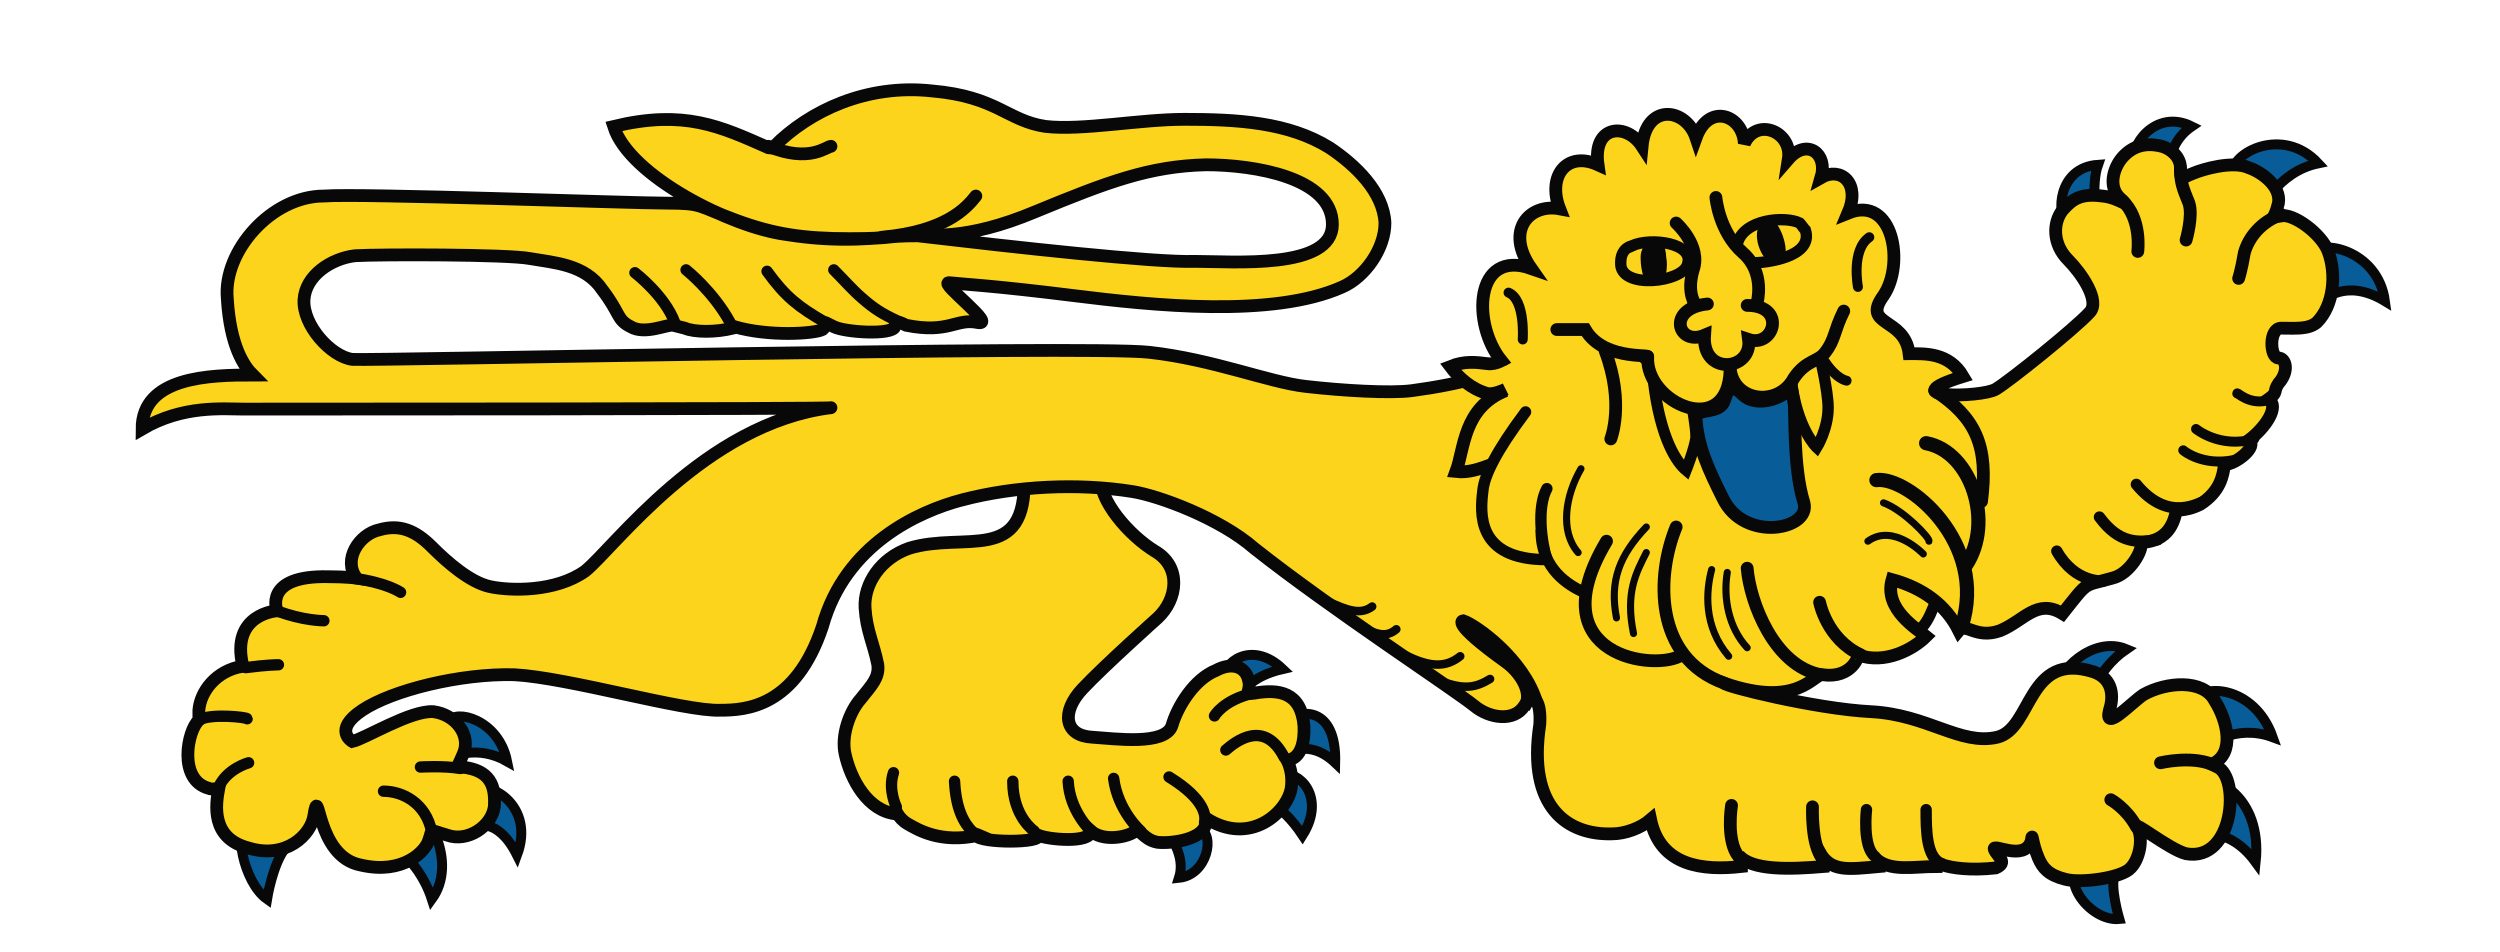 <svg version="1.2" xmlns="http://www.w3.org/2000/svg" viewBox="0 0 176 67" width="176" height="67"><style>.a{fill:#085d98;stroke:#080808;stroke-width:.7}.b{fill:#fcd41c;stroke:#080808;stroke-width:.9}.c{fill:#fcd41c;stroke:#080808;stroke-width:.8}.d{fill:none;stroke:#080808;stroke-width:.3}.e{fill:#085d98;stroke:#080808;stroke-width:.9}.f{fill:none;stroke:#080808;stroke-linecap:round;stroke-width:.8}.g{fill:none;stroke:#080808;stroke-linecap:round;stroke-width:.5}.h{fill:none;stroke:#080808;stroke-linecap:round;stroke-width:.7}.i{fill:none;stroke:#080808;stroke-linecap:round;stroke-width:.9}.j{fill:none;stroke:#080808;stroke-width:.9}.k{fill:none;stroke:#080808;stroke-linecap:round;stroke-width:1}.l{fill:#080808}.m{fill:#085d98;stroke:#080808;stroke-linecap:round;stroke-width:.9}.n{fill:none;stroke:#080808;stroke-linecap:round;stroke-width:.6}.o{fill:none;stroke:#080808;stroke-width:.8}</style><path class="a" d="m149.5 59.7c0.3 1.1-0.1 1.1-0.6 1.9-0.4 0.7 0.3 3.1 0.3 3.1-2.1 0.2-4.7-3.1-2.2-4.6z"/><path class="a" d="m20.7 58.4c0 0 0.2 0.2-0.6 1.3-0.9 1.1-1.3 3.6-1.3 3.6-1.7-1.2-2.4-5.2-1.3-5.2z"/><path class="a" d="m33.8 55.7c0.6-0.7 3.9 1 2.6 4.5-1.4-2.8-3-2-3-2z"/><path class="a" d="m84.4 58.3c1.2 0.4 0.6 3.3-1.4 3.5 0.7-2.2-1.9-3.9-0.2-3.9z"/><path class="a" d="m90.3 54.6c1.1-0.4 3.1 1.5 1.4 4.2-1.6-2.4-3-2.6-3-2.6z"/><path class="a" d="m90.8 50.7c0.6-0.7 3.3-1.1 3.2 3-1.9-1.8-3.5-0.6-3.5-0.5z"/><path class="a" d="m86.2 47.8c-0.2-1.1 1.9-2.8 4.1-0.7-2.2 0.5-2.8 1.6-2.8 1.6z"/><path class="b" d="m77.5 33.5c-0.2 1.7 2 4.2 3.8 5.3 1.9 1.1 1.6 3.4 0.2 4.7 0 0-3.8 3.4-5.3 5-1.5 1.6-1.3 3.3 0.7 3.4 1.6 0.1 5.1 0.6 5.6-0.8 0.4-1.4 1.6-3.3 3.1-3.9 1.1-0.6 2.1-0.3 2.3 0.7 0.2 0.7-0.4 1 0.4 0.9 1.7-0.3 3.3-0.1 3.5 2.3 0.1 2.5-1.2 2.4-1.2 2.4 0.3 0.6 0.4 1.3 0.3 2-0.3 1.7-2.9 4.1-6 2.1 0 0.7 0.3-0.3 0 0.3-0.1 1.2-2.4 1.5-3.4 1.4-1.1-0.2-1.2-1.1-1.7-0.7-0.7 0.4-2.2 0.6-3-0.1 0 0.9-3.1 0.6-3.7 0.3-0.2-0.1-0.5 0.5-0.2-0.1 1.1 0.6-3.3 0.7-4.1 0.2-0.6-0.4 0.1-0.1 0.1-0.1-2.7 0.6-4.3-0.4-5-0.8-0.7-0.4-0.9-1.1-0.9-1.1 0.1 0.9 0-0.5 0.1 0.4-2-0.2-3.2-2.4-3.6-4.2-0.3-1.3 0.3-3 1.1-3.9 0.8-1 1.3-1.5 1.2-2.4-0.3-1.5-0.8-2.4-0.9-4-0.1-1.7 1.1-3.5 3.1-4.2 3.9-1.2 8.3 1.2 8.1-5z"/><path class="c" d="m135.1 41.4l0.4 0.1 0.2 0.3 0.8 0.6c-0.4-0.6-0.5 2.2-2.3 2.3-1.8-0.9-1.3-3.1-1.8-4.7z"/><path class="a" d="m28.8 56.9c1.2-0.2 3.5 3.8 1.6 6.4-1-3.1-3.6-4.4-3.6-4.4z"/><path class="a" d="m31.6 50.8c0.4-0.9 3.5-0.2 4.1 2.8-2.1-1.2-3.9-0.3-3.9-0.3z"/><path class="a" d="m145 48.4c-0.3-1 2.3-3.7 4.7-2.7-2.2 1.5-2.8 4-2.8 4z"/><path class="a" d="m154.8 55.3c0.9-1 4.5 0.7 4 5.4-2.1-2.9-4.6-1.8-4.6-1.8z"/><path class="a" d="m154.5 49.4c0.4-1.3 4.2-1.2 5.5 2.5-2.7-1-4.7 0.7-4.7 0.7z"/><path class="a" d="m157.2 12.2c-0.2-1.4 3.5-3.4 6-0.7-2.9 0.6-4.1 3.4-4.1 3.4 0 0-1.9-2.7-1.9-2.7z"/><path class="a" d="m162.8 17.9c0.4-1.1 4.6-0.4 5.1 3.3-2.8-1.7-4.4 0-4.4 0z"/><path class="a" d="m150.3 11.5c-0.5-1.1 1.4-3.9 4-2.6-2.2 1.5-1.5 4.2-1.5 4.2z"/><path class="a" d="m145.5 15.6c-0.7-0.4-0.7-3.8 2.2-4-0.5 1.4-0.1 3.8-0.1 3.8z"/><path class="d" d="m128.6 29.5c0 0-3 10.3-10.9 1.7"/><path class="b" d="m67.7 35.2c-3 0.8-8.2 3.1-9.8 8.9-1.9 5.7-5.4 5.9-7.2 5.9-2.5 0.1-10.7-2.3-14.5-2.5-3.8-0.1-8.6 1.1-10.7 2.5-2.1 1.4-0.7 2.2-0.7 2.2 0.9-0.2 4.1-2.2 5.7-2.1 1.6 0.2 2.7 1.7 2.1 3-0.6 1.4-0.4 0.6-0.1 0.9 2 0.2 2.4 1.3 2.3 2.8-0.2 1.4-1.9 2.5-3.3 2-1.4-0.4-1-0.5-1.3 0.3-0.2 0.8-1.8 2.5-4.8 1.8-3.2-0.6-2.9-6-3.3-3.5-0.2 1.4-2 3.1-4.6 2.3-2.7-0.7-2.3-3.1-2.1-4.2 0 0-0.5 0.1-0.7 0-2.2-0.6-1.5-4.1-0.7-4.8v-0.7c0.1-1.3 1.2-2.8 3.1-3.1-0.9-3.7 2.4-3.9 2.4-3.9 0 0-1-2.5 3.6-2.4 1.3 0 2 0.1 2 0.1-1-1.3 0.2-3.1 1.6-3.4 1.4-0.4 2.5 0 3.7 1.2 1.1 1.1 2.7 2.5 4.1 2.8 1.4 0.3 4.6 0.4 6.7-1.1 2-1.6 8.4-10.4 17.3-11.5 0.9 0.1-40.9 0.1-41.3 0.1-1.5 0-4.3-0.3-7.2 1.4 0-3.7 4.8-3.8 7.8-3.8-0.6-0.6-1.6-2-1.8-5.4-0.3-3.3 3.1-7.2 6.8-7.2 2.6-0.2 21.5 0.5 24.1 0.5 2.6 0 2.2 0.2 4.9 1.2 2.7 1 4.8 1.3 8 1.3 3.2 0 2.4-0.2 4.8-0.2 6.8 0.8 16.7 1.9 19.5 1.8 2.7 0 9.7 0.6 9.7-2.6 0-3.3-5.5-4.2-8.9-4.2-4 0.1-6.9 1.2-12 3.3-5 2.1-7.5 1.6-8.6 1.6-2.6 0.3-5.3 0.6-9 0-3.8-0.5-11-4.1-12.1-7.6 5-1.2 7.5 0 10.9 1.5 0 0 1 0.1 0.4-0.1 2.5-2.5 6.5-4.4 11.1-3.9 4.6 0.4 5.3 2.1 8 2.5 2.6 0.3 6.6-0.5 9.8-0.5 3.7 0 7.3 0.2 10.2 2 1.8 1.2 3.8 3.1 3.9 5.3 0 1.8-1.4 3.8-3 4.5-4.9 2.2-13.4 1.3-19 0.6-5.6-0.7-7.8-0.8-8.7-0.9-0.7 0 3.5 3.1 2 2.8-1.5-0.3-2 0.8-5 0.2-0.4-0.2-0.8-0.4-0.8 0.1-0.2 0.6-3.5 0.4-4.3 0-1.2-0.6-0.3-0.2-0.8 0.2-0.6 0.3-3.8 0.5-6.2-0.2l-0.1 0.1c-1.2 0.3-2.7 0.3-3.4 0l-0.8-0.2c-0.4-0.1-2 0.7-3 0.1-1-0.5-0.7-0.9-2-2.6-1.2-1.8-3.4-1.9-5.1-2.2-1.6-0.3-10.5-0.3-12.3-0.2-1.7 0.2-3.5 1.4-3.6 3.1-0.1 1.8 1.9 4 3.4 4.2 1.5 0.1 51.7-1 56.1-0.5 4.5 0.5 8.4 2.1 11 2.4 2.6 0.3 6 0.5 7.5 0.3 1.5-0.2 3.8-0.6 4.7-1 0.9-0.5 0.5-0.5 1.6-1.1-2.1-2.6-1.9-7.9 2.1-6.5-1.9-2.7-0.1-4.6 2-4.2-0.9-2.3 0.5-4.1 2.7-3.1-0.4-2.8 2-3 3.1-1.3 0.3-3.1 3.1-2.7 3.8-0.6 0.9-2.5 3.3-1.6 3.4 0.4 0.9-1.9 3.4-0.8 3.1 1.1 1.3-1.5 2.8-0.4 2.3 1.3 1.4-0.8 2.8 0.4 1.9 2.5 3.2-1.3 4 3.6 2.5 5.8-1.6 2.2 1.5 1.5 1.8 4.1 1.1 0 2.8-0.1 3.8 1.6-5.2 1.6 1.3 1.5 2.3 0.9 1-0.6 5.6-4.3 6.6-5.4 0.8-0.8-0.6-2.8-1.5-3.7-1.1-1.1-1.1-2.6-0.4-3.5 0.7-0.8 1.3-1.2 2.8-1 1.2 0.1 2.1 1 1.2 0.1-0.8-0.8-0.4-2.1 0.2-2.8 0.7-0.8 1.6-1.1 2.8-0.8 0.7 0.2 1.3 0.8 1.3 1.5 0 1 0.1 0.7 0.9 0.4 0.7-0.3 2.8-0.9 3.9-0.4 0.9 0.3 2.3 1.3 2.1 2.5-0.3 1.3-0.7 1 0.2 0.9 0.8-0.2 2.8 1.2 3.3 2.5 0.6 1.6 0.4 3.8-0.8 5-0.6 0.5-1.5 0.4-2.5 0.4-0.9 0-0.8 2.1-0.2 2.1 0.5 0 0.8 0.9 0 1.8-0.4 0.6 0 0.6-0.7 1.1 0.8 0.5-0.2 2-1.4 2.9 0.7 0.4-0.9 1.7-1.7 1.7-0.1 0.8-0.3 1.9-1.7 2.8-1.2 0.6-1.9 0.3-1.7 0.5-0.5 2.6-2.7 2-2.5 2.3 0.2 0.3-0.7 2.1-2 2.4-2.1 0.6-1.6 0.1-3.5 2.5-1.8-1.1-2.7 0.5-4.4 1.2-1.7 0.6-2.4-0.6-2.9 0-0.9-1.8-2.5-3-4.7-3.6-0.6 2.1 1.8 3.5 2.4 4-0.9 0.9-2.9 2-4.8 1.3 0.1 0-0.4 1.7-2.5 1.4-0.6-0.1-1.7 2.4-6.9 0.6 0 0.2 6.4 1.8 10.3 2 4 0.2 6.3 2.4 8.9 1.8 2.5-0.6 2.1-6.1 6.8-4.6 1.4 0.5 1.4 1.8 1.1 2.7-0.4 1.6 1.5-0.5 2.4-1.1 1.6-0.9 4.2-1.1 5 0.4 0.9 1.4 1.5 3.8-0.2 4.5l0.4 0.2c1.6 0.7 1.2 6.7-2.2 6.1-1.2-0.3-3.9-2.5-3.4-1.8 0.4 0.8 0.1 2.2-0.5 2.8-0.6 0.7-3.5 1.1-4.6 0.8-1.2-0.3-1.6-0.8-1.9-1.5-0.5-1.2-0.4-1.9-0.5-1.2-0.5 1.5-2.8 0.1-2.6 0.6 0.2 0.5 1 0.9 0.1 1.3-1.8 0.2-3.1 0-3.7-0.2 0 0-0.5-0.2-0.5 0.1-1.6 0-3.3 0.4-4.3-0.6 0 0 0.3 0.3 0.3 0.6-2.2 0.2-3.4 0.4-4.2-1 0 0.4 0.4 0.3 0.3 1-2.4 0.2-5.1 0.3-6-0.8 0 0 0.2 0.4 0.2 0.8-2.7 0.3-5.7 0-6.4-3.3-0.7 0.6-1.8 1-2.7 1-3.1 0.1-6-1.8-5.1-7.7 0.1-1.6-0.4-2.4-1.1-1.3-0.7 1.1-2.4 0.9-3.5 0-1.2-1-10.2-6.9-15.5-11.1-2.4-2.1-6.7-3.7-8.6-4-3.8-0.6-8.2-0.4-12 0.6z"/><path class="e" d="m126.3 28.4c0.1 0.2-0.1 4.5 0.7 7 0.5 1.9-4.2 2.8-5.7-0.3-1-2-1.8-3.7-1.9-5.7 0-0.7 1.7-0.2 2-1.2 0.3-1 0.6-1.1 1.3-0.4 0.9 0.9 2.9 0.3 3.4-0.6z"/><path class="f" d="m15.4 55.4c0.6-1.3 2.1-1.7 2.1-1.7"/><path class="g" d="m111.3 33c-1.1 1.9-1.5 4.4-0.2 5.9"/><path class="g" d="m115.9 37.1c-1.9 2-2.6 3.8-2.1 6.4"/><path class="g" d="m115.9 38.9c-0.7 1.4-1.5 2.8-0.9 5.7"/><path class="g" d="m120.5 40.1c-0.4 1.5-0.6 4 1.2 6.1"/><path class="g" d="m123 45.6c-1.3-1.4-1.7-3.5-1.4-5.3"/><path class="g" d="m132.6 35.4c1.4 0.5 3.3 2.5 3.2 2.7"/><path class="g" d="m131.5 38.1c1.8-1.3 3.9 0.9 3.9 0.9"/><path class="h" d="m106.2 20.6c1.2 0.5 1 3.3 1 3.3"/><path class="h" d="m131.6 16.7c-1.3 0.9-0.8 3.5-0.8 3.5"/><path class="i" d="m157.6 19.6c0 0 0.2-0.6 0.4-1.8 0.3-1.1 1.2-2.2 2.6-2.7"/><path class="i" d="m149.4 14.1c1.4 1.3 1.1 3.6 1.1 3.6"/><path class="j" d="m107.3 49.8c0.7-1-0.3-2.5-1.3-3.2-3.9-2.8-3-2.9-3-2.9 0.9 0.3 4.3 2.7 5.2 5.8"/><path class="i" d="m113.1 38.1c-4.9 8.2 3.6 9.2 5.3 8"/><path class="j" d="m105 32.7c-0.8 0.3-1.6 0.6-2.5 0.5 0.6-1.6 0.5-4.5 3.5-5.7"/><path class="f" d="m108.5 37.4c0 2.7 2 3.8 2.8 4.2"/><path class="i" d="m153.5 11.8c0 1.1 0.2 1.5 0.6 2.5 0.3 0.9-0.2 2.6-0.2 2.6"/><path class="f" d="m24.8 40.7c2.4 0.3 3.4 1 3.4 1"/><path class="f" d="m19.5 43c1.8 0.7 3.3 0.7 3.3 0.7"/><path class="f" d="m17.3 47c1.5-0.2 2.3-0.2 2.3-0.2"/><path class="f" d="m14 50.7c0.8-0.5 3.4-0.2 3.4-0.1"/><path class="f" d="m30.4 58.6c-0.4-2.1-2.1-2.9-3.4-2.9"/><path class="f" d="m32.4 54.1c-1.2-0.2-2.8-0.1-2.8-0.1"/><path class="i" d="m136.2 27.5c2.9 1.9 3.8 3.9 3.3 7.8"/><path class="i" d="m118 37.1c-1.4 3.4-1.6 9.2 3.4 11"/><path class="i" d="m123 40c0.2 2.4 1.9 6.9 5.2 7.5"/><path class="f" d="m47.5 22.7c-0.7-1.9-2.8-3.5-2.8-3.5"/><path class="f" d="m51.4 22.7c-1.2-2.2-3.1-3.7-3.1-3.7"/><path class="f" d="m58.1 22.7c-1.9-1.1-2.8-1.8-4.1-3.6"/><path class="f" d="m63.2 22.6c-1.1-0.5-1.7-0.9-2.5-1.6-0.7-0.6-1.2-1.2-2-2"/><path class="i" d="m62.1 16.7c4.4-0.4 5.9-2 6.6-2.9"/><path class="i" d="m54.1 10.3c2.9 1.2 4.1 0 4.4 0"/><path class="i" d="m131 46.1c-2.4-1.1-2.9-3.7-2.9-3.7"/><path class="k" d="m132.1 33.8c2.2-0.3 7.9 4.4 6 10.3"/><path class="k" d="m135.6 31.2c3.2 0.6 4.8 5.6 2.8 8.6"/><path class="f" d="m108.9 34.4c-0.7 1.3-0.4 3.7 0 5-5 0-4.7-3.3-4.5-4.9 0.1-1 0.9-2.7 3-5.5"/><path class="l" d="m116.5 16.9c0.4 0 0.6 0.1 0.7 0.5 0 0.1 0.1 0.4 0.1 0.7q0.1 0.5 0 1.1c-0.2 0.9-1.4 1-1.6 0.3q-0.2-0.7-0.2-1.3c0-0.2 0-0.4 0.1-0.6 0.1-0.5 0.4-0.8 0.9-0.7z"/><path class="l" d="m123.8 17.3c-0.2-0.6-0.3-2 1.1-1.7q0 0 0 0c0.3 0.2 0.6 0.9 0.7 1.3 0.1 0.4 0.4 1.6-0.7 1.7q0 0 0 0c-0.6-0.2-0.9-0.7-1.1-1.3z"/><path class="i" d="m109.6 23.2h2c1.4 2.4 5.3 1.6 4.2 2"/><path class="i" d="m116 25.1c-0.2 3.3 5.7 5.9 5.8 0.9"/><path class="i" d="m129.8 21.9c-0.7 1.4-0.6 2-1.3 2.9-0.5 0.7-1.3 0.5-2.2 1.8-1.1 2.1-4.3 1.7-4.5-0.7"/><path class="i" d="m113 24.7c1.4 3.7 0.4 6.2 0.4 6.2"/><path class="h" d="m128.5 25.5c0.8 1.2 1.5 1.3 1.5 1.3"/><path class="b" d="m106 27.4c-0.2 0.1-0.9 0.4-1.3 0.3-1.1-0.3-2-1.1-2.6-1.9 1-0.4 1.8-0.3 2.6-0.2 0.7 0.1 1.3-0.4 1.3-0.4"/><path class="h" d="m159.6 28.2c-1.3 0.3-2.1-0.6-2.1-0.5"/><path class="h" d="m158.7 30.9c-2.4 0.7-4.1-0.7-4.1-0.7"/><path class="m" d="m155.7 53.8c-1.5-0.6-3.6-0.1-3.6-0.1"/><path class="m" d="m150.4 58.2c-0.7-1.3-1.8-1.9-1.8-1.9"/><path class="f" d="m136.7 60.8c-1.1-0.4-1.1-2.4-1.1-3.8"/><path class="f" d="m132 60.3c-0.9-0.7-0.6-3.3-0.6-3.3"/><path class="i" d="m128.3 60.4c-0.8-0.9-0.7-3.6-0.7-3.6"/><path class="i" d="m122.4 60.3c-0.9-1.1-0.5-3.6-0.5-3.6"/><path class="f" d="m82.3 54.7c2.6 1.6 2.6 2.8 2.5 3.2"/><path class="f" d="m78.4 54.8c0.3 2.3 1.9 3.7 1.9 3.7"/><path class="f" d="m75.2 55c0.1 2.1 1.6 3.5 1.6 3.5"/><path class="f" d="m71.3 55c0 2.5 1.5 3.5 1.5 3.5"/><path class="f" d="m67.2 55c0.1 1.9 0.6 2.9 1.3 3.6"/><path class="f" d="m62.9 54.4c-0.4 1.2 0.2 2.4 0.2 2.4"/><path class="f" d="m88.2 48.8c-2.1 0.5-2.7 1.6-2.7 1.6"/><path class="f" d="m90.4 53.3c-1.4-2.7-3.4-1.1-4.1-0.5"/><path class="n" d="m101.3 47.9c1.8 0.7 2.6 0.5 3.6-0.1"/><path class="n" d="m98.9 46.1c1.8 0.9 2.9 0.9 3.9 0.1"/><path class="n" d="m95.6 44c1.3 0.7 2 0.9 2.7 0.3"/><path class="n" d="m93.4 42.3c1.5 0.7 2.4 1 3.2 0.4"/><path class="o" d="m128.1 25c0 0 0.6 2.5 0.6 3.7 0 1.5-0.8 2.8-0.8 2.8 0 0-1.4-1.3-1.8-4.8"/><path class="o" d="m119.1 28.5c0 0 0.3 1.5 0.3 2.3-0.1 0.8-0.7 2.3-0.7 2.3-0.6-0.5-1.8-2.1-2.3-6.3"/><path class="h" d="m157.2 32.4c-2.1 0.4-3.4-0.6-3.5-0.7"/><path class="f" d="m148.1 40.9c0 0-2 0.2-3.3-2.1"/><path class="f" d="m151.9 38c-1.4 0.2-2.7 0.3-4.1-1.6"/><path class="f" d="m155.2 35.3c-0.3 0-2.5 1.6-4.8-1.2"/><path class="o" d="m114.9 17.3c1.3-0.6 4.4-0.2 3.9 1.3-0.3 1.3-4.8 1.8-4.7-0.1 0-0.4 0.1-1 0.8-1.2z"/><path class="o" d="m122.3 17.2c0.4-1.8 3.4-2 4.4-1.5 0.1 0.1 0.3 0.4 0.4 0.5 0.6 1.9-2.8 2.3-3.6 2.3"/><path class="i" d="m120.8 13.9c0 0 0.2 2.4 1.9 3.9 1.6 1.4 1 3.5 1 3.5"/><path class="i" d="m118 15.7c0 0 1.8 1.6 1.2 3.3-0.5 1.7 0.2 2.5 0.2 2.5"/><path class="i" d="m123 21.5c2.8 0 1.9 3 0.1 2.4 0.3 2.2-3.3 2.6-3.1-0.3-1.9 0.8-2.7-1.9 0.2-2.2"/><path class="a" d="m149.5 123.6c0.3 1.1-0.1 1.1-0.6 1.9-0.4 0.7 0.3 3.1 0.3 3.1-2.1 0.2-4.7-3.1-2.2-4.6z"/><path class="a" d="m20.7 122.3c0 0 0.2 0.2-0.6 1.3-0.9 1.1-1.3 3.6-1.3 3.6-1.7-1.2-2.4-5.2-1.3-5.2z"/><path class="a" d="m33.8 119.6c0.6-0.7 3.9 1 2.6 4.5-1.4-2.8-3-2-3-2z"/><path class="a" d="m84.4 122.2c1.2 0.4 0.6 3.3-1.4 3.5 0.7-2.2-1.9-3.9-0.2-3.9z"/><path class="a" d="m90.3 118.5c1.1-0.4 3.1 1.5 1.4 4.2-1.6-2.4-3-2.6-3-2.6z"/><path class="a" d="m90.8 114.6c0.6-0.7 3.3-1.1 3.2 3-1.9-1.8-3.5-0.6-3.5-0.5z"/><path class="a" d="m86.2 111.7c-0.2-1.1 1.9-2.8 4.1-0.8-2.2 0.6-2.8 1.7-2.8 1.7z"/><path class="b" d="m77.5 97.4c-0.2 1.7 2 4.2 3.8 5.3 1.9 1.1 1.6 3.4 0.2 4.7 0 0-3.8 3.3-5.3 5-1.5 1.6-1.3 3.3 0.7 3.4 1.6 0.1 5.1 0.6 5.6-0.8 0.4-1.4 1.6-3.3 3.1-3.9 1.1-0.6 2.1-0.3 2.3 0.6 0.2 0.8-0.4 1.1 0.4 1 1.7-0.3 3.3-0.1 3.5 2.3 0.1 2.5-1.2 2.4-1.2 2.4 0.3 0.6 0.4 1.3 0.3 2-0.3 1.7-2.9 4.1-6 2 0 0.8 0.3-0.2 0 0.4-0.1 1.2-2.4 1.5-3.4 1.4-1.1-0.2-1.2-1.1-1.7-0.7-0.7 0.4-2.2 0.6-3-0.1 0 0.9-3.1 0.6-3.7 0.3-0.2-0.1-0.5 0.5-0.2-0.1 1.1 0.6-3.3 0.7-4.1 0.2-0.6-0.4 0.1-0.1 0.1-0.1-2.7 0.6-4.3-0.4-5-0.8-0.7-0.4-0.9-1.1-0.9-1.1 0.1 0.9 0-0.5 0.1 0.3-2-0.1-3.2-2.3-3.6-4.1-0.3-1.3 0.3-3 1.1-3.9 0.8-1 1.3-1.5 1.2-2.4-0.3-1.5-0.8-2.4-0.9-4-0.1-1.7 1.1-3.5 3.1-4.2 3.9-1.2 8.3 1.2 8.1-5z"/><path class="c" d="m135.1 105.3l0.4 0.1 0.2 0.3 0.8 0.6c-0.4-0.6-0.5 2.2-2.3 2.3-1.8-0.9-1.3-3.1-1.8-4.7z"/><path class="a" d="m28.8 120.8c1.2-0.2 3.5 3.8 1.6 6.4-1-3.1-3.6-4.4-3.6-4.4z"/><path class="a" d="m31.6 114.7c0.4-0.9 3.5-0.2 4.1 2.7-2.1-1.1-3.9-0.2-3.9-0.2z"/><path class="a" d="m145 112.3c-0.3-1 2.3-3.7 4.7-2.7-2.2 1.5-2.8 4-2.8 4z"/><path class="a" d="m154.8 119.2c0.9-1 4.5 0.7 4 5.4-2.1-2.9-4.6-1.8-4.6-1.8z"/><path class="a" d="m154.5 113.3c0.4-1.3 4.2-1.2 5.5 2.5-2.7-1-4.7 0.7-4.7 0.7z"/><path class="a" d="m157.2 76.1c-0.2-1.4 3.5-3.4 6-0.7-2.9 0.6-4.1 3.4-4.1 3.4 0 0-1.9-2.7-1.9-2.7z"/><path class="a" d="m162.8 81.8c0.4-1.1 4.6-0.4 5.1 3.3-2.8-1.7-4.4 0-4.4 0z"/><path class="a" d="m150.3 75.4c-0.5-1.1 1.4-3.9 4-2.7-2.2 1.6-1.5 4.3-1.5 4.3z"/><path class="a" d="m145.5 79.5c-0.7-0.4-0.7-3.8 2.2-4-0.5 1.4-0.1 3.8-0.1 3.8z"/><path class="d" d="m128.6 93.4c0 0-3 10.3-10.9 1.7"/><path class="b" d="m67.7 99.1c-3 0.8-8.2 3.1-9.8 8.9-1.9 5.7-5.4 5.9-7.2 5.9-2.5 0.1-10.7-2.3-14.5-2.5-3.8-0.1-8.6 1.1-10.7 2.5-2.1 1.4-0.7 2.2-0.7 2.2 0.9-0.2 4.1-2.2 5.7-2.1 1.6 0.2 2.7 1.7 2.1 3-0.6 1.4-0.4 0.6-0.1 0.9 2 0.2 2.4 1.3 2.3 2.8-0.2 1.4-1.9 2.5-3.3 2-1.4-0.5-1-0.5-1.3 0.3-0.2 0.8-1.8 2.5-4.8 1.8-3.2-0.6-2.9-6-3.3-3.6-0.2 1.5-2 3.1-4.6 2.4-2.7-0.7-2.3-3.1-2.1-4.2 0 0-0.5 0.1-0.7 0-2.2-0.6-1.5-4.1-0.7-4.8v-0.7c0.1-1.3 1.2-2.8 3.1-3.1-0.9-3.7 2.4-3.9 2.4-3.9 0 0-1-2.5 3.6-2.4 1.3 0 2 0.1 2 0.1-1-1.3 0.2-3.1 1.6-3.4 1.4-0.4 2.5 0 3.7 1.2 1.1 1.1 2.7 2.5 4.1 2.8 1.4 0.3 4.6 0.4 6.7-1.1 2-1.6 8.4-10.4 17.3-11.5 0.9 0-40.9 0.1-41.3 0.1-1.5 0-4.3-0.3-7.2 1.4 0-3.7 4.8-3.8 7.8-3.8-0.6-0.6-1.6-2-1.8-5.4-0.3-3.3 3.1-7.2 6.8-7.2 2.6-0.2 21.5 0.5 24.1 0.5 2.6 0 2.2 0.2 4.9 1.2 2.7 1 4.8 1.3 8 1.3 3.2 0 2.4-0.2 4.8-0.2 6.8 0.8 16.7 1.9 19.5 1.8 2.7 0 9.7 0.6 9.7-2.6 0-3.3-5.5-4.2-8.9-4.2-4 0.1-6.9 1.2-12 3.3-5 2.1-7.5 1.6-8.6 1.6-2.6 0.3-5.3 0.6-9 0-3.8-0.5-11-4.1-12.1-7.6 5-1.2 7.5 0 10.9 1.5 0 0 1 0.1 0.4-0.1 2.5-2.5 6.5-4.4 11.1-3.9 4.6 0.4 5.3 2.1 8 2.5 2.6 0.3 6.6-0.5 9.8-0.5 3.7 0 7.3 0.2 10.2 2 1.8 1.2 3.8 3.1 3.9 5.3 0 1.8-1.4 3.8-3 4.5-4.9 2.2-13.4 1.3-19 0.6-5.6-0.7-7.8-0.8-8.7-0.9-0.7 0 3.5 3.1 2 2.8-1.5-0.3-2 0.7-5 0.2-0.4-0.2-0.8-0.4-0.8 0.1-0.2 0.6-3.5 0.4-4.3 0-1.2-0.6-0.3-0.2-0.8 0.2-0.6 0.3-3.8 0.5-6.2-0.2l-0.1 0.1c-1.2 0.3-2.7 0.3-3.4 0l-0.8-0.2c-0.4-0.1-2 0.7-3 0.1-1-0.5-0.7-0.9-2-2.6-1.2-1.8-3.4-1.9-5.1-2.2-1.6-0.3-10.5-0.3-12.3-0.2-1.7 0.2-3.5 1.4-3.6 3.1-0.1 1.8 1.9 4 3.4 4.2 1.5 0.1 51.7-1 56.1-0.5 4.5 0.5 8.4 2 11 2.4 2.6 0.3 6 0.5 7.5 0.3 1.5-0.2 3.8-0.6 4.7-1 0.9-0.5 0.5-0.5 1.6-1.1-2.1-2.6-1.9-7.9 2.1-6.5-1.9-2.7-0.1-4.6 2-4.2-0.9-2.3 0.5-4.1 2.7-3.2-0.4-2.7 2-2.9 3.1-1.2 0.3-3.1 3.1-2.7 3.8-0.6 0.9-2.5 3.3-1.6 3.4 0.3 0.9-1.8 3.4-0.7 3.1 1.2 1.3-1.5 2.8-0.4 2.3 1.3 1.4-0.8 2.8 0.4 1.9 2.5 3.2-1.3 4 3.6 2.5 5.8-1.6 2.2 1.5 1.5 1.8 4.1 1.1 0 2.8-0.1 3.8 1.6-5.2 1.6 1.3 1.5 2.3 0.9 1-0.6 5.6-4.3 6.6-5.4 0.8-0.8-0.6-2.8-1.5-3.7-1.1-1.1-1.1-2.6-0.4-3.6 0.7-0.7 1.3-1.1 2.8-1 1.2 0.2 2.1 1 1.2 0.2-0.8-0.8-0.4-2.1 0.2-2.8 0.7-0.8 1.6-1.1 2.8-0.8 0.7 0.2 1.3 0.8 1.3 1.5 0 1 0.1 0.7 0.9 0.4 0.7-0.3 2.8-0.9 3.9-0.4 0.9 0.3 2.3 1.3 2.1 2.5-0.3 1.3-0.7 1 0.2 0.9 0.8-0.2 2.8 1.2 3.3 2.5 0.6 1.6 0.4 3.8-0.8 5-0.6 0.5-1.5 0.4-2.5 0.4-0.9 0-0.8 2.1-0.2 2.1 0.5 0 0.8 0.9 0 1.8-0.4 0.6 0 0.6-0.7 1.1 0.8 0.5-0.2 2-1.4 2.8 0.7 0.5-0.9 1.8-1.7 1.8-0.1 0.8-0.3 1.9-1.7 2.8-1.2 0.5-1.9 0.3-1.7 0.5-0.5 2.6-2.7 2-2.5 2.3 0.2 0.3-0.7 2.1-2 2.4-2.1 0.6-1.6 0.1-3.5 2.5-1.8-1.1-2.7 0.5-4.4 1.2-1.7 0.6-2.4-0.6-2.9 0-0.9-1.8-2.5-3.1-4.7-3.6-0.6 2.1 1.8 3.5 2.4 4-0.9 0.9-2.9 2-4.8 1.3 0.1 0-0.4 1.7-2.5 1.4-0.6-0.1-1.7 2.4-6.9 0.6 0 0.2 6.4 1.8 10.3 2 4 0.2 6.3 2.4 8.9 1.8 2.5-0.6 2.1-6.1 6.8-4.6 1.4 0.5 1.4 1.8 1.1 2.7-0.4 1.6 1.5-0.5 2.4-1.1 1.6-0.9 4.2-1.1 5 0.4 0.9 1.4 1.5 3.8-0.2 4.5l0.4 0.1c1.6 0.8 1.2 6.8-2.2 6.2-1.2-0.3-3.9-2.6-3.4-1.8 0.4 0.8 0.1 2.2-0.5 2.8-0.6 0.7-3.5 1.1-4.6 0.8-1.2-0.3-1.6-0.8-1.9-1.5-0.5-1.2-0.4-1.9-0.5-1.2-0.5 1.4-2.8 0.1-2.6 0.6 0.2 0.5 1 0.9 0.1 1.3-1.8 0.2-3.1 0-3.7-0.2 0 0-0.5-0.2-0.5 0.1-1.6 0-3.3 0.4-4.3-0.6 0 0 0.3 0.3 0.3 0.6-2.2 0.2-3.4 0.4-4.2-1 0 0.4 0.4 0.3 0.3 1-2.4 0.2-5.1 0.3-6-0.8 0 0 0.2 0.4 0.2 0.8-2.7 0.3-5.7 0-6.4-3.3-0.7 0.6-1.8 1-2.7 1-3.1 0.1-6-1.8-5.1-7.7 0.1-1.6-0.4-2.4-1.1-1.3-0.7 1.1-2.4 0.9-3.5 0-1.2-1-10.2-6.9-15.5-11.1-2.4-2.1-6.7-3.7-8.6-4.1-3.8-0.5-8.2-0.3-12 0.7z"/><path class="e" d="m126.3 92.3c0.1 0.2-0.1 4.5 0.7 7 0.5 1.8-4.2 2.8-5.7-0.3-1-2-1.8-3.7-1.9-5.7 0-0.7 1.7-0.2 2-1.2 0.3-1 0.6-1.1 1.3-0.4 0.9 0.9 2.9 0.3 3.4-0.6z"/><path class="f" d="m15.4 119.3c0.6-1.4 2.1-1.7 2.1-1.7"/><path class="g" d="m111.3 96.9c-1.1 1.9-1.5 4.4-0.2 5.9"/><path class="g" d="m115.9 101c-1.9 2-2.6 3.8-2.1 6.4"/><path class="g" d="m115.9 102.8c-0.7 1.4-1.5 2.8-0.9 5.7"/><path class="g" d="m120.5 104c-0.4 1.5-0.6 4 1.2 6.1"/><path class="g" d="m123 109.5c-1.3-1.4-1.7-3.5-1.4-5.3"/><path class="g" d="m132.6 99.3c1.4 0.5 3.3 2.5 3.2 2.7"/><path class="g" d="m131.5 102c1.8-1.3 3.9 0.9 3.9 0.9"/><path class="h" d="m106.2 84.5c1.2 0.5 1 3.3 1 3.3"/><path class="h" d="m131.6 80.6c-1.3 0.9-0.8 3.5-0.8 3.5"/><path class="i" d="m157.6 83.5c0 0 0.2-0.6 0.4-1.8 0.3-1.1 1.2-2.3 2.6-2.7"/><path class="i" d="m149.4 78c1.4 1.3 1.1 3.6 1.1 3.6"/><path class="j" d="m107.3 113.7c0.7-1-0.3-2.5-1.3-3.2-3.9-2.8-3-2.9-3-2.9 0.9 0.3 4.3 2.7 5.2 5.8"/><path class="i" d="m113.1 102c-4.9 8.2 3.6 9.2 5.3 8"/><path class="j" d="m105 96.5c-0.8 0.4-1.6 0.7-2.5 0.6 0.6-1.6 0.5-4.5 3.5-5.7"/><path class="f" d="m108.5 101.3c0 2.7 2 3.8 2.8 4.2"/><path class="i" d="m153.5 75.7c0 1.1 0.2 1.5 0.6 2.5 0.3 0.9-0.2 2.6-0.2 2.6"/><path class="f" d="m24.8 104.6c2.4 0.3 3.4 1 3.4 1"/><path class="f" d="m19.5 106.9c1.8 0.7 3.3 0.7 3.3 0.7"/><path class="f" d="m17.3 110.9c1.5-0.2 2.3-0.2 2.3-0.2"/><path class="f" d="m14 114.6c0.8-0.5 3.4-0.2 3.4-0.1"/><path class="f" d="m30.4 122.5c-0.4-2.1-2.1-2.9-3.4-2.9"/><path class="f" d="m32.4 118c-1.2-0.2-2.8-0.1-2.8-0.1"/><path class="i" d="m136.2 91.4c2.9 1.9 3.8 3.9 3.3 7.8"/><path class="i" d="m118 101c-1.4 3.4-1.6 9.1 3.4 11"/><path class="i" d="m123 103.9c0.2 2.4 1.9 6.9 5.2 7.5"/><path class="f" d="m47.5 86.6c-0.7-1.9-2.8-3.5-2.8-3.5"/><path class="f" d="m51.4 86.6c-1.2-2.2-3.1-3.7-3.1-3.7"/><path class="f" d="m58.1 86.6c-1.9-1.1-2.8-1.8-4.1-3.6"/><path class="f" d="m63.2 86.5c-1.1-0.5-1.7-0.9-2.5-1.6-0.7-0.6-1.2-1.2-2-2.1"/><path class="i" d="m62.1 80.6c4.4-0.4 5.9-2 6.6-2.9"/><path class="i" d="m54.1 74.2c2.9 1.2 4.1 0 4.4 0"/><path class="i" d="m131 110c-2.4-1.1-2.9-3.7-2.9-3.7"/><path class="k" d="m132.1 97.7c2.2-0.3 7.9 4.4 6 10.3"/><path class="k" d="m135.6 95.1c3.2 0.6 4.8 5.6 2.8 8.6"/><path class="f" d="m108.9 98.3c-0.7 1.3-0.4 3.7 0 5-5 0-4.7-3.3-4.5-4.9 0.1-1 0.9-2.7 3-5.5"/><path class="l" d="m116.5 80.8c0.4 0 0.6 0.1 0.7 0.5 0 0.1 0.1 0.4 0.1 0.7q0.1 0.5 0 1.1c-0.2 0.9-1.4 1-1.6 0.3q-0.2-0.7-0.2-1.3c0-0.2 0-0.4 0.1-0.6 0.1-0.5 0.4-0.8 0.9-0.7z"/><path class="l" d="m123.8 81.2c-0.2-0.6-0.3-2 1.1-1.7q0 0 0 0c0.3 0.2 0.6 0.9 0.7 1.3 0.1 0.4 0.4 1.6-0.7 1.7q0 0 0 0c-0.6-0.2-0.9-0.7-1.1-1.3z"/><path class="i" d="m109.6 87h2c1.4 2.5 5.3 1.7 4.2 2.1"/><path class="i" d="m116 89c-0.2 3.3 5.7 5.9 5.8 0.9"/><path class="i" d="m129.8 85.8c-0.7 1.4-0.6 2-1.3 2.9-0.5 0.7-1.3 0.5-2.2 1.8-1.1 2.1-4.3 1.7-4.5-0.7"/><path class="i" d="m113 88.6c1.4 3.7 0.4 6.2 0.4 6.2"/><path class="h" d="m128.5 89.4c0.8 1.2 1.5 1.3 1.5 1.3"/><path class="b" d="m106 91.3c-0.2 0.1-0.9 0.4-1.3 0.3-1.1-0.3-2-1.1-2.6-1.9 1-0.4 1.8-0.3 2.6-0.2 0.7 0.1 1.3-0.4 1.3-0.4"/><path class="h" d="m159.6 92.1c-1.3 0.2-2.1-0.6-2.1-0.5"/><path class="h" d="m158.7 94.7c-2.4 0.8-4.1-0.6-4.1-0.6"/><path class="m" d="m155.7 117.7c-1.5-0.6-3.6-0.1-3.6-0.1"/><path class="m" d="m150.4 122.1c-0.7-1.3-1.8-1.9-1.8-1.9"/><path class="f" d="m136.7 124.7c-1.1-0.4-1.1-2.4-1.1-3.8"/><path class="f" d="m132 124.2c-0.9-0.7-0.6-3.3-0.6-3.3"/><path class="i" d="m128.3 124.3c-0.8-0.9-0.7-3.6-0.7-3.6"/><path class="i" d="m122.4 124.2c-0.9-1.1-0.5-3.6-0.5-3.6"/><path class="f" d="m82.3 118.6c2.6 1.6 2.6 2.8 2.5 3.2"/><path class="f" d="m78.4 118.7c0.3 2.3 1.9 3.7 1.9 3.7"/><path class="f" d="m75.2 118.9c0.1 2.1 1.6 3.5 1.6 3.5"/><path class="f" d="m71.3 118.9c0 2.5 1.5 3.5 1.5 3.5"/><path class="f" d="m67.2 118.9c0.1 1.9 0.6 2.9 1.3 3.6"/><path class="f" d="m62.9 118.3c-0.4 1.2 0.2 2.4 0.2 2.4"/><path class="f" d="m88.2 112.7c-2.1 0.5-2.7 1.5-2.7 1.5"/><path class="f" d="m90.4 117.2c-1.4-2.7-3.4-1.1-4.1-0.5"/><path class="n" d="m101.3 111.8c1.8 0.7 2.6 0.5 3.6-0.1"/><path class="n" d="m98.9 110c1.8 0.9 2.9 0.9 3.9 0.1"/><path class="n" d="m95.6 107.9c1.3 0.7 2 0.9 2.7 0.3"/><path class="n" d="m93.4 106.2c1.5 0.7 2.4 1 3.2 0.4"/><path class="o" d="m128.1 88.9c0 0 0.6 2.5 0.6 3.7 0 1.5-0.8 2.8-0.8 2.8 0 0-1.4-1.3-1.8-4.8"/><path class="o" d="m119.1 92.3c0 0 0.3 1.6 0.3 2.4-0.1 0.8-0.7 2.3-0.7 2.3-0.6-0.5-1.8-2.1-2.3-6.3"/><path class="h" d="m157.2 96.3c-2.1 0.4-3.4-0.6-3.5-0.7"/><path class="f" d="m148.1 104.8c0 0-2 0.2-3.3-2.2"/><path class="f" d="m151.9 101.9c-1.4 0.2-2.7 0.3-4.1-1.6"/><path class="f" d="m155.2 99.2c-0.3 0-2.5 1.6-4.8-1.2"/><path class="o" d="m114.9 81.1c1.3-0.5 4.4-0.1 3.9 1.4-0.3 1.3-4.8 1.8-4.7-0.1 0-0.4 0.1-1 0.8-1.3z"/><path class="o" d="m122.3 81.1c0.4-1.8 3.4-2 4.4-1.5 0.1 0.1 0.3 0.4 0.4 0.5 0.6 1.9-2.8 2.3-3.6 2.3"/><path class="i" d="m120.8 77.8c0 0 0.2 2.4 1.9 3.9 1.6 1.4 1 3.5 1 3.5"/><path class="i" d="m118 79.6c0 0 1.8 1.5 1.2 3.3-0.5 1.7 0.2 2.5 0.2 2.5"/><path class="i" d="m123 85.4c2.8 0 1.9 3 0.1 2.4 0.3 2.2-3.3 2.6-3.1-0.3-1.9 0.7-2.7-1.9 0.2-2.2"/></svg>